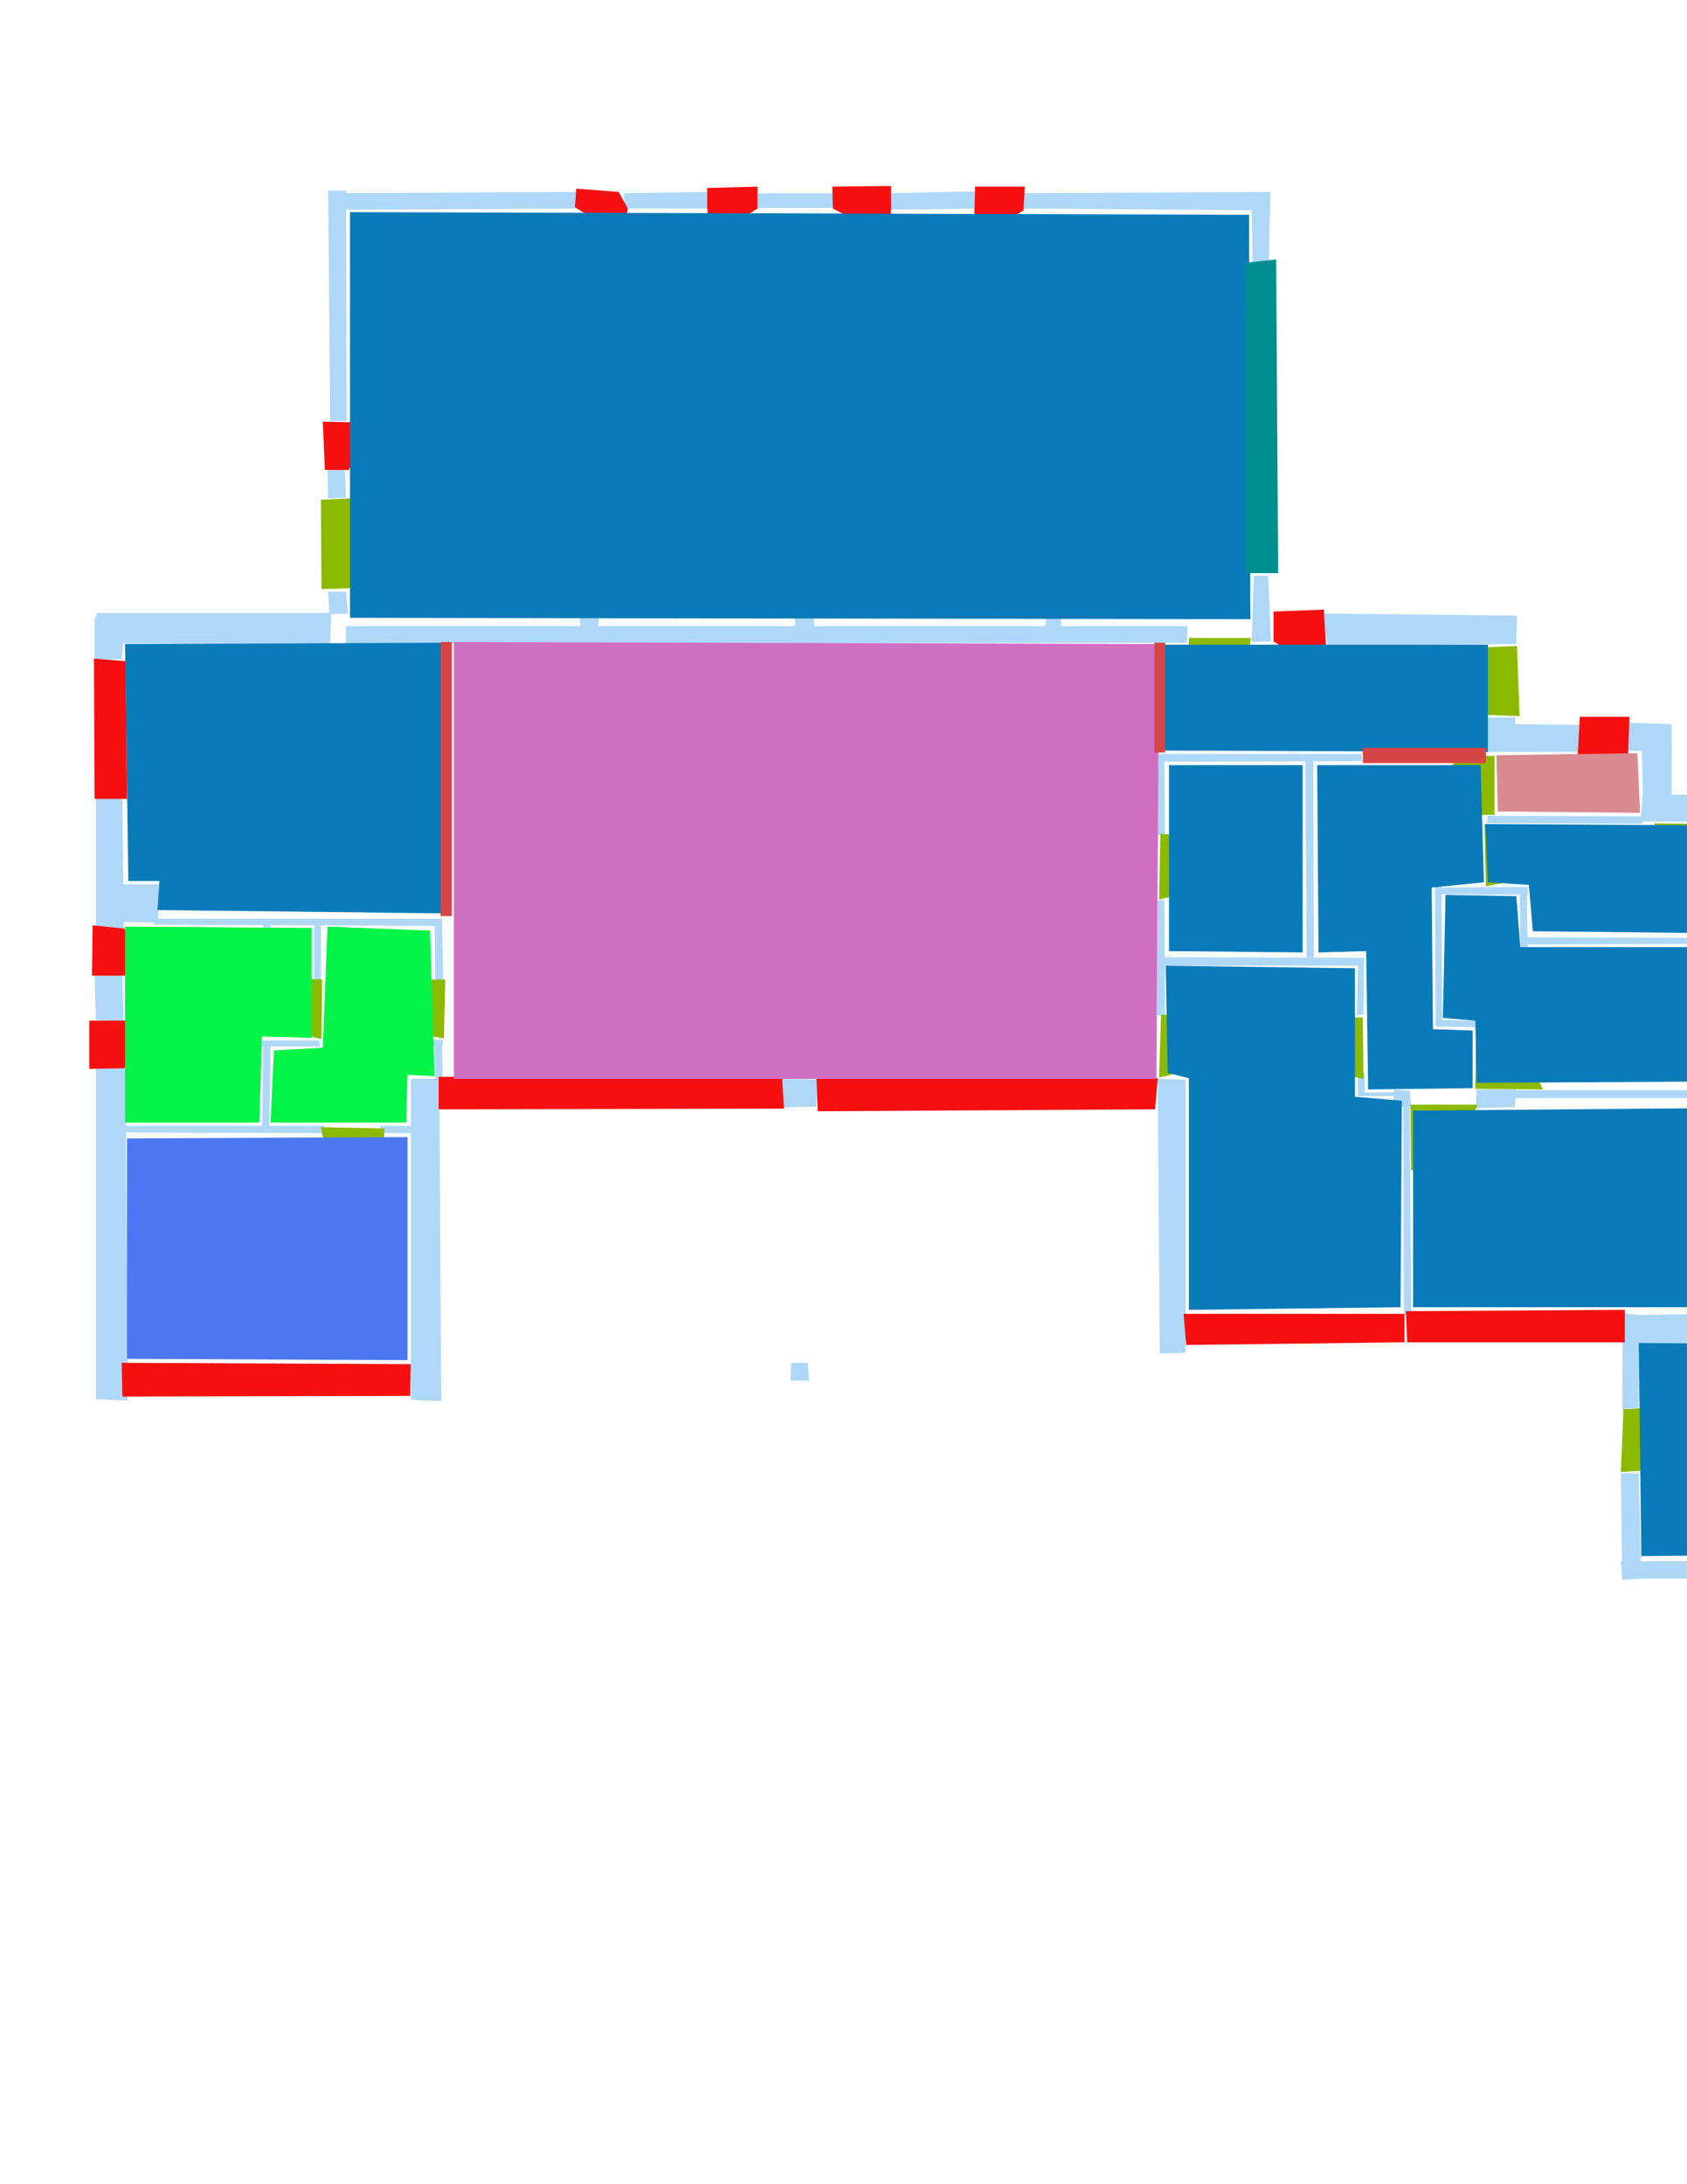 <ns0:svg xmlns:ns0="http://www.w3.org/2000/svg" version="1.1" width="2550" height="3300">
<ns0:width>3508</ns0:width>
<ns0:height>2480</ns0:height>
<ns0:nclasslabel>50</ns0:nclasslabel>
<ns0:nclassappear>6</ns0:nclassappear>
<ns0:class>Bidet-1</ns0:class>
<ns0:class>Bidet-2</ns0:class>
<ns0:class>Bidet-3</ns0:class>
<ns0:class>Bidet-4</ns0:class>
<ns0:class>Door</ns0:class>
<ns0:class>Door-1</ns0:class>
<ns0:class>Door-23</ns0:class>
<ns0:class>Oven-1</ns0:class>
<ns0:class>Oven-2</ns0:class>
<ns0:class>Oven-3</ns0:class>
<ns0:class>Oven-4</ns0:class>
<ns0:class>Parking</ns0:class>
<ns0:class>Roof</ns0:class>
<ns0:class>Room</ns0:class>
<ns0:class>Separation</ns0:class>
<ns0:class>Sink-1</ns0:class>
<ns0:class>Sink-11</ns0:class>
<ns0:class>Sink-12</ns0:class>
<ns0:class>Sink-13</ns0:class>
<ns0:class>Sink-14</ns0:class>
<ns0:class>Sink-2</ns0:class>
<ns0:class>Sink-3</ns0:class>
<ns0:class>Sink-4</ns0:class>
<ns0:class>Sink-5</ns0:class>
<ns0:class>Sink-6</ns0:class>
<ns0:class>Sofa-1</ns0:class>
<ns0:class>Sofa-3</ns0:class>
<ns0:class>Sofa-4</ns0:class>
<ns0:class>Sofa-5</ns0:class>
<ns0:class>Sofa-6</ns0:class>
<ns0:class>Sofa-7</ns0:class>
<ns0:class>Sofa-8</ns0:class>
<ns0:class>Sofa-9</ns0:class>
<ns0:class>Stairs-1</ns0:class>
<ns0:class>Table-1</ns0:class>
<ns0:class>Table-2</ns0:class>
<ns0:class>Table-3</ns0:class>
<ns0:class>Table-4</ns0:class>
<ns0:class>Table-5</ns0:class>
<ns0:class>Table-6</ns0:class>
<ns0:class>Table-7</ns0:class>
<ns0:class>Text</ns0:class>
<ns0:class>Tub-1</ns0:class>
<ns0:class>Tub-3</ns0:class>
<ns0:class>TV-1</ns0:class>
<ns0:class>TV-2</ns0:class>
<ns0:class>Wall</ns0:class>
<ns0:class>Wall-1</ns0:class>
<ns0:class>Wallieee</ns0:class>
<ns0:class>Window</ns0:class>
<ns0:polygon class="Wall" fill="#AFD8F8" id="0" transcription="" points="499,292 871,290 870,315 498,317 " />
<ns0:polygon class="Wall" fill="#AFD8F8" id="1" transcription="" points="943,292 1073,290 1073,315 945,315 " />
<ns0:polygon class="Wall" fill="#AFD8F8" id="2" transcription="" points="1143,292 1262,292 1262,314 1143,314 " />
<ns0:polygon class="Wall" fill="#AFD8F8" id="3" transcription="" points="1345,292 1345,317 1474,315 1475,289 " />
<ns0:polygon class="Wall" fill="#AFD8F8" id="4" transcription="" points="1545,292 1545,315 1920,318 1920,290 " />
<ns0:polygon class="Wall" fill="#AFD8F8" id="5" transcription="" points="1893,398 1918,398 1920,292 1892,292 " />
<ns0:polygon class="Wall" fill="#AFD8F8" id="6" transcription="" points="1895,870 1917,870 1921,969 1892,970 " />
<ns0:polygon class="Wall" fill="#AFD8F8" id="7" transcription="" points="1999,927 2007,975 2292,973 2293,930 " />
<ns0:polygon class="Wall" fill="#AFD8F8" id="8" transcription="" points="2248,1084 2290,1084 2290,1133 2249,1133 " />
<ns0:polygon class="Wall" fill="#AFD8F8" id="9" transcription="" points="2387,1095 2388,1136 2249,1136 2246,1094 " />
<ns0:polygon class="Wall" fill="#AFD8F8" id="10" transcription="" points="2459,1092 2459,1134 2527,1136 2525,1094 " />
<ns0:polygon class="Wall" fill="#AFD8F8" id="11" transcription="" points="2484,1239 2527,1241 2527,1095 2481,1094 " />
<ns0:polygon class="Wall" fill="#AFD8F8" id="12" transcription="" points="2644,1202 2483,1200 2480,1241 2641,1242 " />
<ns0:polygon class="Wall" fill="#AFD8F8" id="13" transcription="" points="2603,1461 2644,1459 2644,1344 2602,1344 " />
<ns0:polygon class="Wall" fill="#AFD8F8" id="14" transcription="" points="2605,1531 2645,1531 2644,1567 2605,1567 " />
<ns0:polygon class="Wall" fill="#AFD8F8" id="15" transcription="" points="2602,1633 2644,1637 2647,2027 2603,2026 " />
<ns0:polygon class="Wall" fill="#AFD8F8" id="16" transcription="" points="2453,1987 2453,2029 2645,2031 2644,1984 " />
<ns0:polygon class="Wall" fill="#AFD8F8" id="17" transcription="" points="2452,2387 2481,2385 2477,2226 2450,2226 " />
<ns0:polygon class="Wall" fill="#AFD8F8" id="18" transcription="" points="2452,2129 2477,2127 2477,1987 2453,1984 " />
<ns0:polygon class="Wall" fill="#AFD8F8" id="19" transcription="" points="3002,2385 2452,2385 2450,2359 3000,2356 " />
<ns0:polygon class="Wall" fill="#AFD8F8" id="20" transcription="" points="2973,2229 3002,2229 3002,2384 2975,2382 " />
<ns0:polygon class="Wall" fill="#AFD8F8" id="21" transcription="" points="2975,2156 3000,2154 2998,2001 2973,2002 " />
<ns0:polygon class="Wall" fill="#AFD8F8" id="22" transcription="" points="2998,2002 3000,2029 2645,2029 2645,2002 " />
<ns0:polygon class="Wall" fill="#AFD8F8" id="23" transcription="" points="1753,2045 1792,2044 1792,1631 1750,1630 " />
<ns0:polygon class="Wall" fill="#AFD8F8" id="24" transcription="" points="1196,2059 1221,2059 1223,2086 1195,2086 " />
<ns0:polygon class="Wall" fill="#AFD8F8" id="25" transcription="" points="1234,1672 1235,1631 1182,1630 1184,1673 " />
<ns0:polygon class="Wall" fill="#AFD8F8" id="26" transcription="" points="621,1630 664,1630 667,2117 621,2115 " />
<ns0:polygon class="Wall" fill="#AFD8F8" id="27" transcription="" points="145,2114 193,2116 190,1613 145,1614 " />
<ns0:polygon class="Wall" fill="#AFD8F8" id="28" transcription="" points="143,1474 185,1471 187,1543 145,1541 " />
<ns0:polygon class="Wall" fill="#AFD8F8" id="29" transcription="" points="145,1205 185,1205 187,1404 145,1402 " />
<ns0:polygon class="Wall" fill="#AFD8F8" id="30" transcription="" points="240,1336 239,1394 184,1393 185,1336 " />
<ns0:polygon class="Wall" fill="#AFD8F8" id="31" transcription="" points="146,926 501,926 499,972 145,972 " />
<ns0:polygon class="Wall" fill="#AFD8F8" id="32" transcription="" points="184,996 143,996 143,933 189,930 " />
<ns0:polygon class="Wall" fill="#AFD8F8" id="33" transcription="" points="523,946 523,973 1794,971 1795,946 " />
<ns0:polygon class="Wall" fill="#AFD8F8" id="34" transcription="" points="876,930 905,930 903,968 879,968 " />
<ns0:polygon class="Wall" fill="#AFD8F8" id="35" transcription="" points="1201,929 1230,927 1232,969 1204,969 " />
<ns0:polygon class="Wall" fill="#AFD8F8" id="36" transcription="" points="1581,930 1604,930 1604,969 1579,968 " />
<ns0:polygon class="Wall" fill="#AFD8F8" id="37" transcription="" points="496,894 523,894 526,927 498,928 " />
<ns0:polygon class="Wall" fill="#AFD8F8" id="38" transcription="" points="496,753 523,752 521,710 495,710 " />
<ns0:polygon class="Wall" fill="#AFD8F8" id="39" transcription="" points="499,636 524,636 523,288 496,288 " />
<ns0:polygon class="Wall" fill="#AFD8F8" id="40" transcription="" points="475,1481 485,1480 485,1393 475,1392 " />
<ns0:polygon class="Wall" fill="#AFD8F8" id="41" transcription="" points="397,1467 407,1467 409,1392 398,1392 " />
<ns0:polygon class="Wall" fill="#AFD8F8" id="42" transcription="" points="666,1388 666,1399 232,1397 232,1388 " />
<ns0:polygon class="Wall" fill="#AFD8F8" id="43" transcription="" points="658,1482 670,1482 668,1388 657,1389 " />
<ns0:polygon class="Wall" fill="#AFD8F8" id="44" transcription="" points="668,1572 657,1571 658,1632 669,1631 " />
<ns0:polygon class="Wall" fill="#AFD8F8" id="45" transcription="" points="582,1572 583,1581 669,1580 669,1571 " />
<ns0:polygon class="Wall" fill="#AFD8F8" id="46" transcription="" points="575,1701 575,1712 622,1712 622,1701 " />
<ns0:polygon class="Wall" fill="#AFD8F8" id="47" transcription="" points="407,1709 396,1709 398,1577 409,1577 " />
<ns0:polygon class="Wall" fill="#AFD8F8" id="48" transcription="" points="490,1701 490,1712 180,1711 180,1701 " />
<ns0:polygon class="Wall" fill="#AFD8F8" id="49" transcription="" points="482,1572 484,1581 262,1581 262,1572 " />
<ns0:polygon class="Wall" fill="#AFD8F8" id="50" transcription="" points="2051,1534 2061,1533 2062,1447 2053,1447 " />
<ns0:polygon class="Wall" fill="#AFD8F8" id="51" transcription="" points="1751,1446 1751,1459 2061,1459 2060,1447 " />
<ns0:polygon class="Wall" fill="#AFD8F8" id="52" transcription="" points="1750,1360 1760,1360 1761,1534 1749,1534 " />
<ns0:polygon class="Wall" fill="#AFD8F8" id="53" transcription="" points="1973,1142 1985,1142 1986,1447 1975,1447 " />
<ns0:polygon class="Wall" fill="#AFD8F8" id="54" transcription="" points="1761,1262 1750,1262 1750,1140 1760,1140 " />
<ns0:polygon class="Wall" fill="#AFD8F8" id="55" transcription="" points="2058,1139 2059,1150 1749,1151 1748,1139 " />
<ns0:polygon class="Wall" fill="#AFD8F8" id="56" transcription="" points="2248,1232.5 2248,1243.5 2483,1244.5 2482,1233.5 " />
<ns0:polygon class="Wall" fill="#AFD8F8" id="57" transcription="" points="2301,1416 2300,1427 2605,1426 2605,1417 " />
<ns0:polygon class="Wall" fill="#AFD8F8" id="58" transcription="" points="2299,1496 2310,1497 2308,1343 2297,1342 " />
<ns0:polygon class="Wall" fill="#AFD8F8" id="59" transcription="" points="2170,1341 2169,1351 2310,1352 2309,1340 " />
<ns0:polygon class="Wall" fill="#AFD8F8" id="60" transcription="" points="2180,1549 2170,1549 2169,1339 2179,1339 " />
<ns0:polygon class="Wall" fill="#AFD8F8" id="61" transcription="" points="2240,1542 2240,1552 2171,1551 2170,1541 " />
<ns0:polygon class="Wall" fill="#AFD8F8" id="62" transcription="" points="2282,1647 2283,1659 2606,1659 2605,1647 " />
<ns0:polygon class="Wall" fill="#AFD8F8" id="63" transcription="" points="2232,1646 2231,1674 2290,1673 2291,1646 " />
<ns0:polygon class="Wall" fill="#AFD8F8" id="64" transcription="" points="2121,1667 2131,1667 2133,1985 2122,1986 " />
<ns0:polygon class="Wall" fill="#AFD8F8" id="65" transcription="" points="2107,1646 2106,1672 2133,1672 2131,1648 " />
<ns0:polygon class="Wall" fill="#AFD8F8" id="66" transcription="" points="2053,1656 2053,1651 2113,1650 2114,1656 " />
<ns0:polygon class="Wall" fill="#AFD8F8" id="67" transcription="" points="2052,1621 2063,1621 2063,1656 2053,1656 " />
<ns0:polygon class="Window" fill="#f60f0f" id="68" transcription="" points="935,354 869,313 871,285 935,290 949,315 945,337 " />
<ns0:polygon class="Window" fill="#f60f0f" id="69" transcription="" points="1082,355 1145,315 1145,282 1069,284 1069,314 1071,335 " />
<ns0:polygon class="Window" fill="#f60f0f" id="70" transcription="" points="1335,355 1259,315 1258,282 1347,281 1347,315 1346,334 " />
<ns0:polygon class="Window" fill="#f60f0f" id="71" transcription="" points="1481,357 1547,318 1549,282 1474,282 1473,316 1473,340 " />
<ns0:polygon class="Door" fill="#8BBA00" id="72" transcription="" points="1797,1062 1797,964 1891,964 1883,1008 1853,1047 " />
<ns0:polygon class="Window" fill="#f60f0f" id="73" transcription="" points="1991,1010 1925,969 1925,924 2001,921 2004,971 2003,993 " />
<ns0:polygon class="Door" fill="#8BBA00" id="74" transcription="" points="2150,982 2293,976 2297,1082 2240,1080 2189,1068 2154,1026 " />
<ns0:polygon class="Door" fill="#8BBA00" id="75" transcription="" points="2160,1232 2259,1231 2259,1142 2210,1142 2170,1179 " />
<ns0:polygon class="Window" fill="#f60f0f" id="76" transcription="" points="2396,1173 2461,1139 2463,1083 2388,1083 2385,1137 2385,1154 " />
<ns0:polygon class="Door" fill="#8BBA00" id="77" transcription="" points="2346,1246 2244,1246 2246,1339 2311,1327 2340,1289 " />
<ns0:polygon class="Door" fill="#8BBA00" id="78" transcription="" points="2501,1244 2644,1245 2648,1345 2596,1347 2536,1326 2510,1290 " />
<ns0:polygon class="Window" fill="#f60f0f" id="79" transcription="" points="2562,1524 2601,1462 2649,1459 2652,1528 2603,1534 2579,1534 " />
<ns0:polygon class="Window" fill="#f60f0f" id="80" transcription="" points="2562,1576 2601,1641 2650,1641 2651,1565 2607,1567 2580,1569 " />
<ns0:polygon class="Door" fill="#8BBA00" id="81" transcription="" points="2332,1646 2230,1645 2231,1553 2278,1563 2310,1594 " />
<ns0:polygon class="Door" fill="#8BBA00" id="82" transcription="" points="2133,1768 2132,1669 2233,1669 2214,1726 2173,1757 " />
<ns0:polygon class="Door" fill="#8BBA00" id="83" transcription="" points="1961,1538 2060,1537 2061,1630 2003,1618 1970,1576 " />
<ns0:polygon class="Door" fill="#8BBA00" id="84" transcription="" points="1846,1537 1755,1533 1752,1628 1808,1615 1839,1577 " />
<ns0:polygon class="Window" fill="#f60f0f" id="85" transcription="" points="1236,1679 1746,1676 1750,1629 1234,1627 " />
<ns0:polygon class="Window" fill="#f60f0f" id="86" transcription="" points="1185,1675 663,1676 663,1627 1182,1624 " />
<ns0:polygon class="Door" fill="#8BBA00" id="87" transcription="" points="573,1480 673,1480 671,1569 610,1558 577,1515 " />
<ns0:polygon class="Door" fill="#8BBA00" id="88" transcription="" points="385,1475 487,1480 486,1570 419,1553 389,1511 " />
<ns0:polygon class="Door" fill="#8BBA00" id="89" transcription="" points="578,1797 581,1705 485,1703 497,1758 535,1789 " />
<ns0:polygon class="Window" fill="#f60f0f" id="90" transcription="" points="185,2110 620,2109 621,2061 184,2059 " />
<ns0:polygon class="Window" fill="#f60f0f" id="91" transcription="" points="135,1542 135,1615 188,1614 224,1554 206,1542 " />
<ns0:polygon class="Window" fill="#f60f0f" id="92" transcription="" points="227,1464 188,1403 140,1398 139,1474 186,1474 209,1473 " />
<ns0:polygon class="Window" fill="#f60f0f" id="93" transcription="" points="192,1207 190,999 142,995 143,1207 " />
<ns0:polygon class="Door" fill="#8BBA00" id="94" transcription="" points="651,885 486,890 485,755 529,753 599,786 644,841 " />
<ns0:polygon class="Window" fill="#f60f0f" id="95" transcription="" points="562,645 527,710 491,710 488,637 530,638 " />
<ns0:polygon class="Door" fill="#8BBA00" id="96" transcription="" points="1846,1264 1754,1260 1752,1359 1814,1344 1838,1299 " />
<ns0:polygon class="Door" fill="#8BBA00" id="97" transcription="" points="2577,2123 2454,2129 2450,2224 2480,2222 2532,2213 2568,2172 " />
<ns0:polygon class="Window" fill="#f60f0f" id="98" transcription="" points="1793,2032 2123,2028 2123,1985 1789,1985 " />
<ns0:polygon class="Window" fill="#f60f0f" id="99" transcription="" points="2127,2028 2456,2028 2456,1979 2125,1981 " />
<ns0:polygon class="Window" fill="#f60f0f" id="100" transcription="" points="2937,2217 2975,2156 3006,2156 3006,2231 2968,2231 2948,2228 " />
<ns0:polygon class="Wall" fill="#AFD8F8" id="101" transcription="" points="3270,1650 3293,1650 3295,1673 3270,1670 " />
<ns0:polygon class="Wall" fill="#AFD8F8" id="102" transcription="" points="3270,2003 3293,2003 3293,2028 3272,2028 " />
<ns0:polygon class="Room" fill="#097bb9" id="103" transcription="" points="529,320.5 1888,324.5 1890,935.5 529,933.5 " />
<ns0:polygon class="Room" fill="#097bb9" id="104" transcription="" points="1756,1134 2249,1136 2249,974 1756,974 " />
<ns0:polygon class="Room" fill="#097bb9" id="105" transcription="" points="1767,1156 1969,1156 1969,1439 1767,1437 " />
<ns0:polygon class="Room" fill="#097bb9" id="106" transcription="" points="1797,1979 2117,1975 2119,1663 2048,1657 2048,1463 1762,1459 1765,1621 1797,1629 " />
<ns0:polygon class="Room" fill="#097bb9" id="107" transcription="" points="2605,1674 2603,1975 2136,1975 2136,1678 " />
<ns0:polygon class="Room" fill="#097bb9" id="108" transcription="" points="1991,1156 1993,1439 2065,1437 2068,1646 2226,1644 2226,1557 2166,1555 2164,1341 2243,1333 2238,1156 " />
<ns0:polygon class="Room" fill="#097bb9" id="109" transcription="" points="2605,1431 2603,1634 2232,1636 2230,1542 2181,1538 2185,1352 2292,1354 2298,1431 " />
<ns0:polygon class="Room" fill="#097bb9" id="110" transcription="" points="2317,1407 2599,1410 2599,1247 2245,1245 2249,1333 2311,1337 " />
<ns0:polygon class="bedRoom" fill="#d98a8f" id="111" transcription="" points="2262,1141 2475,1138 2479,1228 2264,1226 " />
<ns0:polygon class="kitchen" fill="#4c76f2" id="112" transcription="" points="192,1720 192,2053 616,2055 616,1718 " />
<ns0:polygon class="livingRoom" fill="#04f448" id="113" transcription="" points="495,1400 650,1406 657,1626 616,1624 614,1696 409,1696 414,1587 488,1583 " />
<ns0:polygon class="livingRoom" fill="#04f448" id="114" transcription="" points="392,1696 189,1696 189,1400 471,1402 471,1568 396,1566 " />
<ns0:polygon class="Room" fill="#097bb9" id="115" transcription="" points="2974,2033 2970,2347 2481,2351 2477,2029 " />
<ns0:polygon class="Parking" fill="#008E8E" id="116" transcription="" points="1929,392 1932,866 1882,866 1883,397 " />
<ns0:polygon class="bathRoom" fill="#cf6fc2" id="118" transcription="" points="1752,973 1748,1630 686,1630 686,970 " />
<ns0:polygon class="Room" fill="#097bb9" id="119" transcription="" points="189,973 194,1331 241,1331 238,1375 674,1380 674,971 " />
<ns0:polygon class="Separation" fill="#D64646" id="120" transcription="" points="1745,971 1761,971 1761,1137 1745,1137 " />
<ns0:polygon class="Separation" fill="#D64646" id="121" transcription="" points="666,970 683,970 683,1384 666,1384 " />
<ns0:polygon class="Separation" fill="#D64646" id="122" transcription="" points="2060,1130 2246,1130 2246,1153 2060,1153 " />
<ns0:relation type="outerP" objects="31,37,94,38,95,39,0,68,1,69,2,70,3,71,4,5,116,6,73,7,74,8,9,76,10,11,12,78,13,79,14,80,15,22,21,100,20,19,17,97,18,99,98,23,85,25,86,26,90,27,91,28,92,29,93,32" />
<ns0:relation type="incident" objects="0,68" />
<ns0:relation type="incident" objects="68,1" />
<ns0:relation type="incident" objects="1,69" />
<ns0:relation type="incident" objects="69,2" />
<ns0:relation type="incident" objects="2,70" />
<ns0:relation type="incident" objects="70,3" />
<ns0:relation type="incident" objects="3,71" />
<ns0:relation type="incident" objects="71,4" />
<ns0:relation type="incident" objects="4,5" />
<ns0:relation type="incident" objects="5,116" />
<ns0:relation type="incident" objects="116,6" />
<ns0:relation type="incident" objects="6,73" />
<ns0:relation type="incident" objects="73,7" />
<ns0:relation type="incident" objects="7,74" />
<ns0:relation type="incident" objects="74,8" />
<ns0:relation type="incident" objects="8,9" />
<ns0:relation type="incident" objects="9,76" />
<ns0:relation type="incident" objects="76,10" />
<ns0:relation type="incident" objects="10,11" />
<ns0:relation type="incident" objects="11,12" />
<ns0:relation type="incident" objects="12,78" />
<ns0:relation type="incident" objects="78,13" />
<ns0:relation type="incident" objects="13,79" />
<ns0:relation type="incident" objects="79,14" />
<ns0:relation type="incident" objects="14,80" />
<ns0:relation type="incident" objects="15,80" />
<ns0:relation type="incident" objects="15,22" />
<ns0:relation type="incident" objects="22,21" />
<ns0:relation type="incident" objects="21,100" />
<ns0:relation type="incident" objects="100,20" />
<ns0:relation type="incident" objects="20,19" />
<ns0:relation type="incident" objects="19,17" />
<ns0:relation type="incident" objects="17,97" />
<ns0:relation type="incident" objects="97,18" />
<ns0:relation type="incident" objects="18,16" />
<ns0:relation type="incident" objects="16,15" />
<ns0:relation type="incident" objects="16,22" />
<ns0:relation type="incident" objects="18,99" />
<ns0:relation type="incident" objects="99,98" />
<ns0:relation type="incident" objects="98,23" />
<ns0:relation type="incident" objects="23,85" />
<ns0:relation type="incident" objects="85,25" />
<ns0:relation type="incident" objects="25,86" />
<ns0:relation type="incident" objects="86,26" />
<ns0:relation type="incident" objects="26,90" />
<ns0:relation type="incident" objects="90,27" />
<ns0:relation type="incident" objects="27,91" />
<ns0:relation type="incident" objects="91,28" />
<ns0:relation type="incident" objects="28,92" />
<ns0:relation type="incident" objects="92,29" />
<ns0:relation type="incident" objects="29,93" />
<ns0:relation type="incident" objects="93,32" />
<ns0:relation type="incident" objects="32,31" />
<ns0:relation type="incident" objects="31,37" />
<ns0:relation type="incident" objects="37,94" />
<ns0:relation type="incident" objects="94,38" />
<ns0:relation type="incident" objects="38,95" />
<ns0:relation type="incident" objects="95,39" />
<ns0:relation type="incident" objects="39,0" />
<ns0:relation type="incident" objects="37,33" />
<ns0:relation type="incident" objects="33,31" />
<ns0:relation type="incident" objects="33,72" />
<ns0:relation type="incident" objects="72,6" />
<ns0:relation type="incident" objects="33,120" />
<ns0:relation type="incident" objects="120,55" />
<ns0:relation type="incident" objects="120,54" />
<ns0:relation type="incident" objects="54,55" />
<ns0:relation type="incident" objects="55,122" />
<ns0:relation type="incident" objects="122,9" />
<ns0:relation type="incident" objects="122,8" />
<ns0:relation type="incident" objects="122,75" />
<ns0:relation type="incident" objects="75,56" />
<ns0:relation type="incident" objects="56,77" />
<ns0:relation type="incident" objects="59,77" />
<ns0:relation type="incident" objects="54,96" />
<ns0:relation type="incident" objects="96,52" />
<ns0:relation type="incident" objects="52,51" />
<ns0:relation type="incident" objects="52,84" />
<ns0:relation type="incident" objects="84,23" />
<ns0:relation type="incident" objects="55,53" />
<ns0:relation type="incident" objects="53,51" />
<ns0:relation type="incident" objects="51,50" />
<ns0:relation type="incident" objects="50,83" />
<ns0:relation type="incident" objects="83,67" />
<ns0:relation type="incident" objects="67,66" />
<ns0:relation type="incident" objects="66,65" />
<ns0:relation type="incident" objects="65,64" />
<ns0:relation type="incident" objects="64,99" />
<ns0:relation type="incident" objects="64,98" />
<ns0:relation type="incident" objects="65,82" />
<ns0:relation type="incident" objects="82,63" />
<ns0:relation type="incident" objects="63,62" />
<ns0:relation type="incident" objects="62,15" />
<ns0:relation type="incident" objects="82,64" />
<ns0:relation type="incident" objects="63,81" />
<ns0:relation type="incident" objects="81,61" />
<ns0:relation type="incident" objects="61,60" />
<ns0:relation type="incident" objects="60,59" />
<ns0:relation type="incident" objects="59,58" />
<ns0:relation type="incident" objects="58,57" />
<ns0:relation type="incident" objects="57,13" />
<ns0:relation type="incident" objects="56,12" />
<ns0:relation type="incident" objects="56,11" />
<ns0:relation type="incident" objects="26,46" />
<ns0:relation type="incident" objects="46,89" />
<ns0:relation type="incident" objects="89,48" />
<ns0:relation type="incident" objects="48,27" />
<ns0:relation type="incident" objects="48,47" />
<ns0:relation type="incident" objects="47,49" />
<ns0:relation type="incident" objects="49,88" />
<ns0:relation type="incident" objects="88,40" />
<ns0:relation type="incident" objects="40,42" />
<ns0:relation type="incident" objects="42,30" />
<ns0:relation type="incident" objects="30,29" />
<ns0:relation type="incident" objects="42,41" />
<ns0:relation type="incident" objects="42,43" />
<ns0:relation type="incident" objects="43,87" />
<ns0:relation type="incident" objects="87,44" />
<ns0:relation type="incident" objects="44,26" />
<ns0:relation type="incident" objects="44,86" />
<ns0:relation type="incident" objects="44,45" />
<ns0:relation type="incident" objects="42,121" />
<ns0:relation type="incident" objects="121,33" />
<ns0:relation type="incident" objects="43,121" />
<ns0:relation type="surround" objects="0,68,1,69,2,70,3,71,4,5,116,6,72,33,37,94,38,95,39,0,103" />
<ns0:relation type="surround" objects="31,33,121,42,30,29,93,32,31,119" />
<ns0:relation type="surround" objects="30,42,40,88,49,47,48,27,91,28,92,30,114" />
<ns0:relation type="surround" objects="42,43,87,44,26,46,89,48,47,49,88,40,42,113" />
<ns0:relation type="surround" objects="48,89,46,26,90,27,48,112" />
<ns0:relation type="surround" objects="33,120,54,96,52,84,23,85,25,86,44,87,43,121,33,118" />
<ns0:relation type="surround" objects="33,72,6,73,7,74,9,122,55,120,33,104" />
<ns0:relation type="surround" objects="55,53,51,52,96,54,55,105" />
<ns0:relation type="surround" objects="51,50,83,67,66,65,64,98,23,84,52,51,106" />
<ns0:relation type="surround" objects="55,122,75,56,77,59,60,61,81,63,82,65,66,67,83,50,51,53,55,108" />
<ns0:relation type="surround" objects="9,76,10,11,56,75,9,111" />
<ns0:relation type="surround" objects="56,12,78,13,57,58,59,77,56,110" />
<ns0:relation type="surround" objects="59,58,57,13,79,14,80,62,63,81,61,60,59,109" />
<ns0:relation type="surround" objects="82,63,62,15,16,99,64,82,107" />
<ns0:relation type="surround" objects="16,22,21,100,20,19,17,97,18,16,115" />
<ns0:relation type="access" objects="103,94,103" />
<ns0:relation type="access" objects="103,72,104" />
<ns0:relation type="access" objects="104,120,118" />
<ns0:relation type="access" objects="104,74,104" />
<ns0:relation type="access" objects="104,122,108" />
<ns0:relation type="access" objects="111,75,108" />
<ns0:relation type="access" objects="108,77,110" />
<ns0:relation type="access" objects="110,78,110" />
<ns0:relation type="access" objects="108,81,109" />
<ns0:relation type="access" objects="108,83,106" />
<ns0:relation type="access" objects="108,82,107" />
<ns0:relation type="access" objects="106,84,118" />
<ns0:relation type="access" objects="115,97,115" />
<ns0:relation type="access" objects="118,96,105" />
<ns0:relation type="access" objects="118,121,119" />
<ns0:relation type="access" objects="118,87,113" />
<ns0:relation type="access" objects="113,89,112" />
<ns0:relation type="access" objects="113,88,114" />
</ns0:svg>